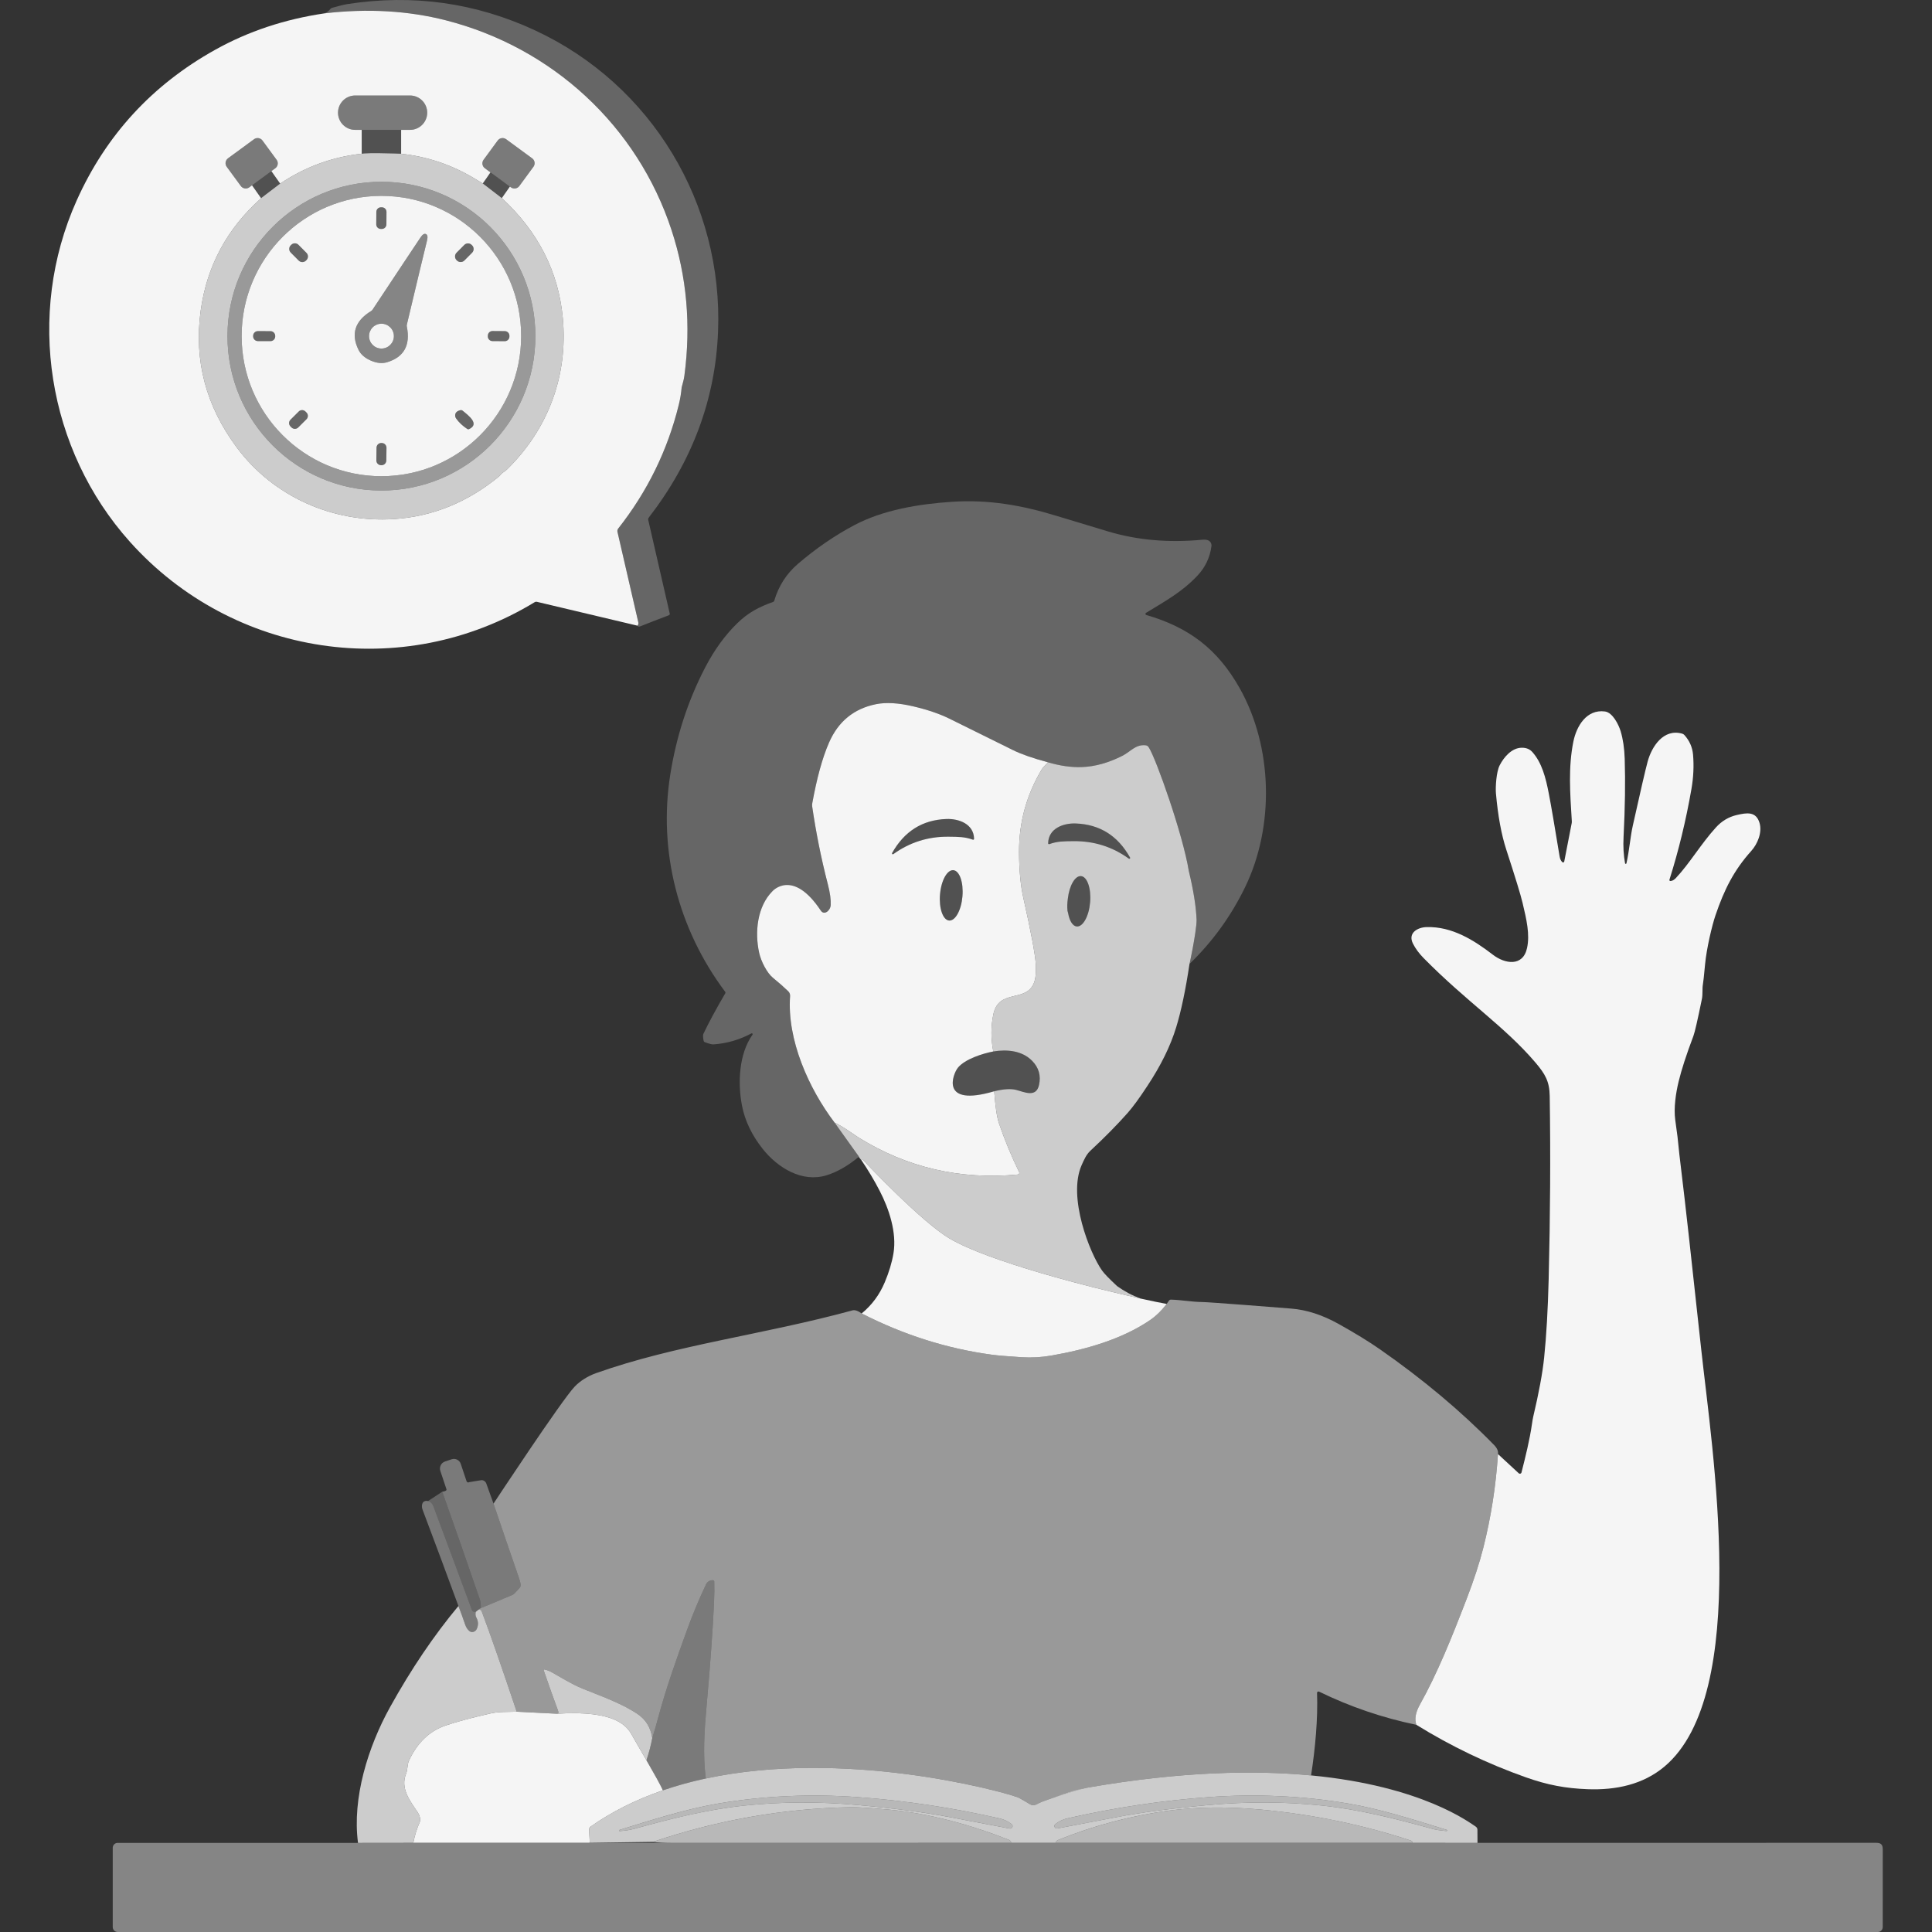 <?xml version="1.0" encoding="UTF-8" standalone="no"?>
<!DOCTYPE svg PUBLIC "-//W3C//DTD SVG 1.1//EN" "http://www.w3.org/Graphics/SVG/1.1/DTD/svg11.dtd">
<svg width="100%" height="100%" viewBox="0 0 300 300" version="1.1" xmlns="http://www.w3.org/2000/svg" xmlns:xlink="http://www.w3.org/1999/xlink" xml:space="preserve" xmlns:serif="http://www.serif.com/" style="fill-rule:evenodd;clip-rule:evenodd;stroke-linejoin:round;stroke-miterlimit:2;">
    <rect x="0" y="0" width="300" height="300" fill="#333333" stroke="none"/>
    <path d="M50.397,2.073C50.767,1.91 51.068,1.686 51.292,1.399C51.361,1.309 51.458,1.243 51.569,1.216C52.354,1.012 53.218,0.745 53.933,0.635C64.135,-0.945 73.87,0.424 83.139,4.742C101.226,13.17 112.296,31.655 111.497,51.523C111.079,62.022 107.484,71.65 100.715,80.403C100.652,80.486 100.628,80.597 100.649,80.701L103.999,95.289C104.02,95.39 103.964,95.493 103.867,95.531C102.177,96.171 100.704,96.741 99.449,97.246C99.197,97.346 99.041,97.315 98.99,97.156C99.117,97.001 99.162,96.828 99.117,96.638L95.882,82.595C95.837,82.412 95.881,82.218 95.996,82.073C100.526,76.319 103.672,69.909 105.406,62.831C105.628,61.925 105.772,61.033 105.848,60.152C105.852,60.114 105.933,59.814 106.087,59.253C106.167,58.959 106.229,58.658 106.27,58.347C107.314,50.497 106.647,42.96 104.279,35.741C98.965,19.542 85.777,7.39 69.234,3.155C63.368,1.655 57.086,1.295 50.397,2.073Z" style="fill:white;fill-opacity:0.25;"/>
    <path d="M98.99,97.156L83.36,93.447C83.249,93.419 83.132,93.44 83.035,93.499C62.542,105.979 36.157,101.965 20.179,84.14C7.374,69.852 3.951,48.878 11.909,31.126C16.455,20.987 23.625,13.184 33.426,7.722C38.543,4.87 44.198,2.986 50.397,2.073C57.086,1.295 63.368,1.655 69.234,3.155C85.777,7.39 98.965,19.542 104.279,35.741C106.647,42.96 107.314,50.497 106.27,58.347C106.229,58.658 106.167,58.959 106.087,59.253C105.933,59.814 105.852,60.114 105.848,60.152C105.772,61.033 105.628,61.925 105.406,62.831C103.672,69.909 100.526,76.319 95.996,82.073C95.881,82.218 95.837,82.412 95.882,82.595L99.117,96.638C99.162,96.828 99.117,97.001 98.99,97.156ZM74.964,28.485C74.392,28.133 73.809,27.784 73.22,27.444C69.826,25.484 66.183,24.29 62.287,23.874L62.287,20.166L63.667,20.166C65.14,20.166 66.336,18.971 66.336,17.498C66.336,16.026 65.14,14.83 63.667,14.83L55.155,14.83C53.683,14.83 52.487,16.026 52.487,17.498C52.487,18.971 53.683,20.166 55.155,20.166L56.165,20.166L56.165,23.868C51.578,24.371 47.358,25.919 43.503,28.51L42.139,26.572L42.749,26.124C43.167,25.818 43.257,25.23 42.951,24.813L40.757,21.822C40.451,21.404 39.863,21.314 39.445,21.62L35.406,24.583C34.988,24.889 34.898,25.477 35.204,25.895L37.398,28.886C37.704,29.303 38.292,29.394 38.71,29.087L39.135,28.775L40.546,30.779C35.242,35.503 32.113,41.322 31.162,48.239C30.099,55.972 31.976,63.065 36.79,69.514C42.482,77.138 51.683,81.202 61.135,80.604C67.126,80.225 72.593,78.01 77.525,73.952C77.583,73.904 77.636,73.846 77.68,73.78C77.921,73.414 78.371,73.244 78.721,72.901C85.115,66.636 88.231,58.33 87.391,49.362C86.718,42.17 83.561,35.969 77.919,30.758L79.175,28.974L79.329,29.087C79.747,29.394 80.334,29.303 80.64,28.886L82.834,25.895C83.141,25.477 83.05,24.889 82.633,24.583L78.593,21.62C78.176,21.314 77.588,21.404 77.282,21.822L75.088,24.813C74.782,25.23 74.872,25.818 75.289,26.124L76.16,26.763L75.669,27.484L74.964,28.485Z" style="fill:white;fill-opacity:0.95;"/>
    <path d="M40.546,30.779C35.242,35.503 32.113,41.322 31.162,48.239C30.099,55.972 31.976,63.065 36.79,69.514C42.482,77.138 51.683,81.202 61.135,80.604C67.126,80.225 72.593,78.01 77.525,73.952C77.583,73.904 77.636,73.846 77.68,73.78C77.921,73.414 78.371,73.244 78.721,72.901C85.115,66.636 88.231,58.33 87.391,49.362C86.718,42.17 83.561,35.969 77.919,30.758L77.891,30.732L74.98,28.495L74.964,28.485C74.392,28.133 73.809,27.784 73.22,27.444C69.826,25.484 66.183,24.29 62.287,23.874L61.853,23.857L61.169,23.834C59.839,23.792 57.666,23.742 56.592,23.825L56.165,23.868C51.578,24.371 47.358,25.919 43.503,28.51L43.459,28.54L40.693,30.649L40.546,30.779ZM59.272,28.226C46.069,28.202 35.348,38.915 35.324,52.155C35.3,65.393 45.986,76.144 59.188,76.168C72.391,76.193 83.111,65.479 83.135,52.239C83.16,39.001 72.474,28.25 59.272,28.226Z" style="fill:white;fill-opacity:0.75;"/>
    <path d="M59.272,28.226C46.069,28.202 35.348,38.915 35.324,52.155C35.3,65.393 45.986,76.144 59.188,76.168C72.391,76.193 83.111,65.479 83.135,52.239C83.16,39.001 72.474,28.25 59.272,28.226ZM59.223,30.414C47.237,30.414 37.519,40.16 37.519,52.18C37.519,64.2 47.237,73.945 59.223,73.945C71.208,73.945 80.926,64.2 80.926,52.18C80.926,40.16 71.208,30.414 59.223,30.414Z" style="fill:white;fill-opacity:0.5;"/>
    <path d="M59.223,30.414C47.237,30.414 37.519,40.16 37.519,52.18C37.519,64.2 47.237,73.945 59.223,73.945C71.208,73.945 80.926,64.2 80.926,52.18C80.926,40.16 71.208,30.414 59.223,30.414ZM73.308,39.244C73.625,38.925 73.625,38.407 73.304,38.09L73.245,38.032C72.927,37.715 72.408,37.715 72.091,38.036L70.893,39.243C70.576,39.561 70.576,40.08 70.897,40.397L70.956,40.455C71.274,40.771 71.793,40.771 72.109,40.451L73.308,39.244ZM46.348,38.015C46.041,37.705 45.54,37.702 45.229,38.011L45.145,38.094C44.834,38.403 44.834,38.905 45.141,39.214L46.384,40.465C46.691,40.775 47.192,40.778 47.503,40.469L47.587,40.386C47.897,40.077 47.897,39.575 47.591,39.266L46.348,38.015ZM60.014,32.909C60.018,32.516 59.7,32.194 59.307,32.192L59.155,32.19C58.763,32.188 58.442,32.506 58.438,32.898L58.424,34.834C58.421,35.226 58.739,35.548 59.132,35.551L59.284,35.552C59.676,35.555 59.997,35.237 60.001,34.845L60.014,32.909ZM79.105,52.143C79.108,51.744 78.786,51.419 78.387,51.416L76.479,51.402C76.079,51.398 75.755,51.72 75.752,52.12L75.751,52.237C75.748,52.636 76.069,52.961 76.468,52.965L78.376,52.978C78.776,52.982 79.101,52.66 79.104,52.261L79.105,52.143ZM57.577,55.989C58.497,56.39 59.334,56.478 60.091,56.252C62.723,55.466 63.76,53.612 63.171,50.707C63.15,50.607 63.153,50.503 63.178,50.399C64.761,43.692 65.824,39.344 66.31,37.342C66.445,36.786 66.386,36.454 66.133,36.343C65.881,36.232 65.598,36.416 65.283,36.893C64.146,38.615 61.647,42.329 57.854,48.08C57.795,48.169 57.719,48.242 57.633,48.294C55.102,49.836 54.459,51.862 55.672,54.327C56.021,55.035 56.654,55.588 57.577,55.989ZM42.736,52.162C42.736,51.755 42.408,51.423 42.002,51.423L40.046,51.416C39.638,51.416 39.307,51.744 39.307,52.15L39.306,52.226C39.307,52.633 39.635,52.965 40.04,52.965L41.997,52.971C42.404,52.971 42.736,52.643 42.736,52.238L42.736,52.162ZM72.84,66.634C74.529,65.84 72.757,64.521 71.841,63.775C71.738,63.691 71.603,63.661 71.478,63.692C70.888,63.836 70.618,64.152 70.686,64.643C70.703,64.76 70.746,64.87 70.814,64.967C71.258,65.597 71.841,66.141 72.56,66.613C72.644,66.668 72.751,66.676 72.84,66.634ZM47.431,63.897C47.144,63.609 46.677,63.609 46.39,63.895L45.107,65.174C44.817,65.462 44.817,65.929 45.105,66.215L45.266,66.377C45.554,66.665 46.02,66.665 46.307,66.379L47.591,65.1C47.88,64.812 47.88,64.345 47.592,64.059L47.431,63.897ZM60.014,69.542C60.021,69.13 59.693,68.794 59.281,68.788L59.219,68.787C58.808,68.781 58.473,69.109 58.466,69.52L58.438,71.484C58.431,71.895 58.76,72.231 59.171,72.237L59.233,72.238C59.645,72.245 59.98,71.916 59.987,71.505L60.014,69.542Z" style="fill:white;fill-opacity:0.95;"/>
    <path d="M60.014,32.909C60.018,32.516 59.7,32.194 59.307,32.192L59.155,32.19C58.763,32.188 58.442,32.506 58.438,32.898L58.424,34.834C58.421,35.226 58.739,35.548 59.132,35.551L59.284,35.552C59.676,35.555 59.997,35.237 60.001,34.845L60.014,32.909Z" style="fill:white;fill-opacity:0.25;"/>
    <path d="M57.577,55.989C58.497,56.39 59.334,56.478 60.091,56.252C62.723,55.466 63.76,53.612 63.171,50.707C63.15,50.607 63.153,50.503 63.178,50.399C64.761,43.692 65.824,39.344 66.31,37.342C66.445,36.786 66.386,36.454 66.133,36.343C65.881,36.232 65.598,36.416 65.283,36.893C64.146,38.615 61.647,42.329 57.854,48.08C57.795,48.169 57.719,48.242 57.633,48.294C55.102,49.836 54.459,51.862 55.672,54.327C56.021,55.035 56.654,55.588 57.577,55.989ZM61.162,52.194C61.162,51.129 60.298,50.265 59.233,50.265C58.168,50.265 57.304,51.129 57.304,52.194C57.304,53.258 58.168,54.123 59.233,54.123C60.298,54.123 61.162,53.258 61.162,52.194Z" style="fill:white;fill-opacity:0.4;"/>
    <path d="M46.348,38.015C46.041,37.705 45.54,37.702 45.229,38.011L45.145,38.094C44.834,38.403 44.834,38.905 45.141,39.214L46.384,40.465C46.691,40.775 47.192,40.778 47.503,40.469L47.587,40.386C47.897,40.077 47.897,39.575 47.591,39.266L46.348,38.015Z" style="fill:white;fill-opacity:0.25;"/>
    <path d="M73.308,39.244C73.625,38.925 73.625,38.407 73.304,38.09L73.245,38.032C72.927,37.715 72.408,37.715 72.091,38.036L70.893,39.243C70.576,39.561 70.576,40.08 70.897,40.397L70.956,40.455C71.274,40.771 71.793,40.771 72.109,40.451L73.308,39.244Z" style="fill:white;fill-opacity:0.25;"/>
    <path d="M61.162,52.194C61.162,51.129 60.298,50.265 59.233,50.265C58.168,50.265 57.304,51.129 57.304,52.194C57.304,53.258 58.168,54.123 59.233,54.123C60.298,54.123 61.162,53.258 61.162,52.194Z" style="fill:white;fill-opacity:0.95;"/>
    <path d="M42.736,52.162C42.736,51.755 42.408,51.423 42.002,51.423L40.046,51.416C39.638,51.416 39.307,51.744 39.307,52.15L39.306,52.226C39.307,52.633 39.635,52.965 40.04,52.965L41.997,52.971C42.404,52.971 42.736,52.643 42.736,52.238L42.736,52.162Z" style="fill:white;fill-opacity:0.25;"/>
    <path d="M79.105,52.143C79.108,51.744 78.786,51.419 78.387,51.416L76.479,51.402C76.079,51.398 75.755,51.72 75.752,52.12L75.751,52.237C75.748,52.636 76.069,52.961 76.468,52.965L78.376,52.978C78.776,52.982 79.101,52.66 79.104,52.261L79.105,52.143Z" style="fill:white;fill-opacity:0.25;"/>
    <path d="M72.84,66.634C74.529,65.84 72.757,64.521 71.841,63.775C71.738,63.691 71.603,63.661 71.478,63.692C70.888,63.836 70.618,64.152 70.686,64.643C70.703,64.76 70.746,64.87 70.814,64.967C71.258,65.597 71.841,66.141 72.56,66.613C72.644,66.668 72.751,66.676 72.84,66.634Z" style="fill:white;fill-opacity:0.25;"/>
    <path d="M47.431,63.897C47.144,63.609 46.677,63.609 46.39,63.895L45.107,65.174C44.817,65.462 44.817,65.929 45.105,66.215L45.266,66.377C45.554,66.665 46.02,66.665 46.307,66.379L47.591,65.1C47.88,64.812 47.88,64.345 47.592,64.059L47.431,63.897Z" style="fill:white;fill-opacity:0.25;"/>
    <path d="M60.014,69.542C60.021,69.13 59.693,68.794 59.281,68.788L59.219,68.787C58.808,68.781 58.473,69.109 58.466,69.52L58.438,71.484C58.431,71.895 58.76,72.231 59.171,72.237L59.233,72.238C59.645,72.245 59.98,71.916 59.987,71.505L60.014,69.542Z" style="fill:white;fill-opacity:0.25;"/>
    <path d="M133.345,179.634C131.675,181.027 130.009,181.979 128.347,182.498C124.534,183.68 120.745,181.319 118.425,178.394C116.742,176.268 115.67,174.031 115.217,171.684C114.536,168.178 114.733,163.65 116.849,160.666C116.932,160.549 116.8,160.403 116.676,160.469C114.802,161.468 112.832,162.035 110.764,162.173C110.553,162.187 110.121,162.077 109.468,161.838C109.357,161.8 109.278,161.707 109.257,161.593C109.15,161.057 109.139,160.704 109.222,160.535C110.076,158.747 111.207,156.649 112.617,154.246C112.662,154.17 112.659,154.074 112.603,154.001C105.285,144.231 102.201,132.142 104.078,120.291C104.998,114.494 106.744,108.941 109.52,103.607C110.934,100.893 112.6,98.601 114.526,96.735C116.22,95.096 117.869,94.242 120.057,93.464C120.136,93.436 120.199,93.371 120.223,93.288C120.897,90.992 122.124,89.084 123.898,87.559C126.694,85.164 129.612,83.159 132.658,81.544C137.104,79.19 142.656,78.256 147.848,77.918C153.508,77.548 158.638,78.443 164.1,80.116C164.995,80.389 167.63,81.185 171.996,82.502C176.535,83.871 181.42,84.306 186.647,83.812C187.11,83.767 187.456,83.812 187.681,83.94C187.988,84.116 188.161,84.462 188.113,84.811C187.878,86.585 187.141,88.123 185.9,89.426C183.529,91.922 181.047,93.277 177.949,95.165C177.814,95.248 177.842,95.452 177.994,95.497C184.59,97.405 189.06,100.779 192.469,106.812C197.637,115.952 197.931,128.291 193.343,137.749C191.162,142.247 188.282,146.223 184.704,149.683C184.734,149.566 184.766,149.431 184.798,149.281C185.004,148.35 185.367,146.468 185.597,144.919C185.732,144.006 185.821,143.208 185.804,142.79C185.721,140.747 185.32,138.23 184.597,135.239C183.688,129.623 179.567,117.934 178.4,116.081C178.358,115.991 178.3,115.915 178.222,115.856C178.125,115.786 178.015,115.74 177.901,115.728C176.333,115.553 175.546,116.723 174.281,117.363C172.113,118.459 170.012,119.041 167.975,119.112C166.347,119.169 164.598,118.919 162.728,118.369C160.411,117.75 158.604,117.12 157.3,116.478C156.322,115.996 153.024,114.364 147.406,111.586C145.902,110.843 144.042,110.209 141.833,109.688C139.524,109.144 137.587,109.03 136.025,109.346C132.599,110.038 130.169,112.022 128.738,115.296C127.666,117.747 126.828,120.898 126.128,124.737C126.098,124.9 126.094,125.065 126.117,125.228C126.685,129.142 127.483,133.186 128.558,137.352C128.89,138.638 129.035,139.699 128.993,140.532C128.949,141.407 127.977,142.188 127.452,141.396C123.135,134.896 120.026,138.299 119.946,138.382C117.557,140.788 117.184,144.788 117.879,147.937C118.186,149.33 119.124,151.103 120.012,151.823C120.929,152.566 121.723,153.269 122.397,153.921C122.598,154.115 122.705,154.392 122.684,154.672C122.193,161.46 125.574,169.015 129.595,174.318L133.377,179.607L133.345,179.634Z" style="fill:white;fill-opacity:0.25;"/>
    <path d="M154.681,172.383C154.807,173.255 154.951,173.931 155.115,174.411C156.007,177.03 157.059,179.562 158.258,182.01C158.337,182.173 158.226,182.363 158.047,182.38C149.078,183.221 140.823,181.302 133.322,176.638C133.211,176.569 132.636,176.183 131.597,175.476C130.953,175.038 130.286,174.653 129.595,174.318C125.574,169.015 122.193,161.46 122.684,154.672C122.705,154.392 122.598,154.115 122.397,153.921C121.723,153.269 120.929,152.566 120.012,151.823C119.124,151.103 118.186,149.33 117.879,147.937C117.184,144.788 117.557,140.788 119.946,138.382C120.026,138.299 123.135,134.896 127.452,141.396C127.977,142.188 128.949,141.407 128.993,140.532C129.035,139.699 128.89,138.638 128.558,137.352C127.483,133.186 126.685,129.142 126.117,125.228C126.094,125.065 126.098,124.9 126.128,124.737C126.828,120.898 127.666,117.747 128.738,115.296C130.169,112.022 132.599,110.038 136.025,109.346C137.587,109.03 139.524,109.144 141.833,109.688C144.042,110.209 145.902,110.843 147.406,111.586C153.024,114.364 156.322,115.996 157.3,116.478C158.604,117.12 160.411,117.75 162.728,118.369C162.206,118.898 161.881,119.265 161.76,119.468C159.396,123.426 158.213,127.71 158.237,132.332C158.251,135.136 158.474,137.504 158.907,139.433C160.118,144.82 160.763,148.266 160.837,149.773C160.898,151.021 160.809,151.961 160.563,152.594C159.338,155.757 155.104,153.461 154.251,157.489C153.856,159.352 153.853,161.282 154.237,163.273C152.671,163.567 149.815,164.441 148.719,165.824C147.996,166.74 145.844,171.967 154.382,169.451C154.465,170.597 154.565,171.574 154.681,172.383ZM148.035,135.122C147.07,135.042 146.144,136.726 145.963,138.885C145.781,141.044 146.417,142.862 147.378,142.942C148.343,143.021 149.269,141.338 149.45,139.178C149.632,137.02 148.996,135.201 148.035,135.122ZM138.521,132.571C138.556,132.65 138.653,132.674 138.722,132.626C141.263,130.79 144.129,129.888 147.319,129.922C148.851,129.94 149.826,129.936 151.067,130.386C151.16,130.42 151.254,130.351 151.254,130.254C151.216,127.955 148.91,127.101 146.953,127.174C143.233,127.312 140.423,129.075 138.521,132.467C138.504,132.498 138.504,132.533 138.521,132.571Z" style="fill:white;fill-opacity:0.95;"/>
    <path d="M232.605,225.787L235.834,228.774C235.979,228.905 236.208,228.836 236.256,228.646C236.882,226.178 237.532,223.592 237.888,221.085C237.957,220.605 238.019,220.245 238.074,220.01C238.963,216.252 239.53,213.183 239.775,210.801C240.121,207.451 240.356,203.389 240.477,198.621C240.723,188.869 240.778,179.39 240.64,170.187C240.605,167.929 239.934,166.768 238.427,164.998C233.663,159.394 227.755,155.574 221.048,148.76C220.347,148.044 219.797,147.301 219.406,146.527C218.563,144.857 220.136,143.996 221.515,143.958C225.473,143.848 228.841,145.963 231.828,148.259C233.67,149.673 236.488,150.164 237.124,147.19C237.573,145.078 237.048,142.824 236.422,140.19C236.128,138.945 235.285,136.197 233.898,131.941C233.131,129.587 232.595,126.666 232.287,123.178C232.208,122.268 232.332,119.883 232.868,118.839C233.528,117.546 234.742,116.139 236.266,116.108C236.979,116.091 237.542,116.319 237.953,116.786C239.433,118.455 240.021,120.768 240.487,123.167C240.854,125.065 241.414,128.329 242.171,132.965C242.237,133.373 242.379,133.677 242.596,133.874C242.7,133.971 242.866,133.915 242.894,133.777L244.052,127.824C244.072,127.727 244.079,127.63 244.072,127.534C243.799,123.136 243.506,119.15 244.311,115.161C244.802,112.734 246.371,110.106 249.21,110.476C250.413,110.632 251.35,112.53 251.657,113.557C252.02,114.77 252.231,116.187 252.283,117.816C252.397,121.394 252.338,125.432 252.107,129.922C252.027,131.433 252.107,132.809 252.338,134.054C252.359,134.171 252.525,134.175 252.553,134.057C253.019,131.983 253.13,130.054 253.545,128.187C254.724,122.887 255.488,119.586 255.837,118.289C256.473,115.925 258.309,113.09 261.213,113.923C261.341,113.958 261.458,114.03 261.545,114.127C262.347,115.012 262.796,116.032 262.896,117.187C263.045,118.939 262.958,120.72 262.644,122.524C261.797,127.395 260.656,132.09 259.228,136.608C259.197,136.705 259.27,136.805 259.373,136.805C259.664,136.795 259.947,136.643 260.227,136.346C262.371,134.067 264.113,131.053 266.45,128.481C267.345,127.492 268.424,126.849 269.682,126.555C271.224,126.199 272.676,125.95 273.219,127.782C273.655,129.252 272.925,131.036 271.926,132.145C269.24,135.139 267.736,138.133 266.377,142.133C265.835,143.727 264.991,147.291 264.763,149.742C264.601,151.495 264.486,152.556 264.417,152.919C264.314,153.475 264.414,154.405 264.276,155.09C263.605,158.381 263.166,160.3 262.958,160.846C261.859,163.757 261.092,166.125 260.653,167.95C260.227,169.72 259.875,172.016 260.131,173.903C260.366,175.628 260.483,176.496 260.483,176.513C260.666,178.349 260.87,180.199 261.102,182.055C261.607,186.134 262.63,195.316 264.172,209.601C265.831,224.968 271.926,263.034 258.437,274.328C255.146,277.082 250.98,277.992 246.527,277.826C243.094,277.698 240.315,277.176 236.947,275.987C230.984,273.878 225.314,271.158 219.932,267.828C219.614,266.957 219.796,265.913 220.478,264.693C223.201,259.823 225.427,254.29 227.745,248.261C228.871,245.333 229.732,242.695 230.324,240.352C231.523,235.601 232.284,230.748 232.605,225.787Z" style="fill:white;fill-opacity:0.95;"/>
    <path d="M157.77,169.236C159.042,169.554 160.891,170.508 161.341,168.469C161.659,167.031 161.307,165.789 160.287,164.742C158.714,163.127 156.384,162.924 154.237,163.273C153.853,161.282 153.856,159.352 154.251,157.489C155.104,153.461 159.338,155.757 160.563,152.594C160.809,151.961 160.898,151.021 160.837,149.773C160.763,148.266 160.118,144.82 158.907,139.433C158.474,137.504 158.251,135.136 158.237,132.332C158.213,127.71 159.396,123.426 161.76,119.468C161.881,119.265 162.206,118.898 162.728,118.369C164.598,118.919 166.347,119.169 167.975,119.112C170.012,119.041 172.113,118.459 174.281,117.363C175.546,116.723 176.333,115.553 177.901,115.728C178.015,115.74 178.125,115.786 178.222,115.856C178.27,115.892 178.33,115.968 178.4,116.081C179.567,117.934 183.688,129.623 184.597,135.239C185.32,138.23 185.721,140.747 185.804,142.79C185.821,143.208 185.732,144.006 185.597,144.919C185.367,146.468 185.004,148.35 184.798,149.281C184.766,149.431 184.734,149.566 184.704,149.683C184.103,153.704 183.411,156.988 182.633,159.532C181.745,162.44 180.255,165.468 178.163,168.624C176.946,170.488 175.923,171.884 175.097,172.821C173.476,174.653 171.547,176.61 169.306,178.695C168.688,179.272 168.339,180.057 167.951,180.935C165.766,185.888 169.216,194.587 171.125,197.287C171.46,197.761 172.241,198.569 173.465,199.707C174.572,200.507 175.793,201.154 177.128,201.645C169.073,199.862 153.514,195.882 147.465,192.323C143.174,189.795 134.746,180.911 134.106,180.202C133.878,179.95 133.768,179.943 133.778,180.181C133.75,180.173 133.589,179.966 133.345,179.634L133.377,179.607L129.595,174.318C130.286,174.653 130.953,175.038 131.597,175.476C132.636,176.183 133.211,176.569 133.322,176.638C140.823,181.302 149.078,183.221 158.047,182.38C158.226,182.363 158.337,182.173 158.258,182.01C157.059,179.562 156.007,177.03 155.115,174.411C154.951,173.931 154.807,173.255 154.681,172.383C154.565,171.574 154.465,170.597 154.382,169.451C155.824,169.101 156.951,169.029 157.77,169.236ZM175.477,133.269C175.495,133.227 175.495,133.193 175.477,133.165C173.579,129.774 170.772,128.011 167.056,127.869C165.099,127.793 162.797,128.643 162.755,130.942C162.752,131.039 162.849,131.108 162.942,131.074C164.183,130.624 165.158,130.631 166.686,130.614C169.873,130.583 172.739,131.485 175.277,133.324C175.346,133.373 175.443,133.345 175.477,133.269ZM165.812,139.553C165.725,140.167 165.71,140.791 165.766,141.424C165.789,141.532 165.821,141.666 165.862,141.814C166.069,142.99 166.564,143.809 167.202,143.862C168.167,143.942 169.093,142.258 169.274,140.099C169.456,137.94 168.82,136.122 167.859,136.042C166.933,135.966 166.041,137.516 165.812,139.553Z" style="fill:white;fill-opacity:0.75;"/>
    <path d="M138.521,132.571C138.556,132.65 138.653,132.674 138.722,132.626C141.263,130.79 144.129,129.888 147.319,129.922C148.851,129.94 149.826,129.936 151.067,130.386C151.16,130.42 151.254,130.351 151.254,130.254C151.216,127.955 148.91,127.101 146.953,127.174C143.233,127.312 140.423,129.075 138.521,132.467C138.504,132.498 138.504,132.533 138.521,132.571Z" style="fill:white;fill-opacity:0.15;"/>
    <path d="M175.477,133.269C175.495,133.227 175.495,133.193 175.477,133.165C173.579,129.774 170.772,128.011 167.056,127.869C165.099,127.793 162.797,128.643 162.755,130.942C162.752,131.039 162.849,131.108 162.942,131.074C164.183,130.624 165.158,130.631 166.686,130.614C169.873,130.583 172.739,131.485 175.277,133.324C175.346,133.373 175.443,133.345 175.477,133.269Z" style="fill:white;fill-opacity:0.15;"/>
    <path d="M148.035,135.122C147.07,135.042 146.144,136.726 145.963,138.885C145.781,141.044 146.417,142.862 147.378,142.942C148.343,143.021 149.269,141.338 149.45,139.178C149.632,137.02 148.996,135.201 148.035,135.122Z" style="fill:white;fill-opacity:0.15;"/>
    <path d="M165.862,141.814C165.757,141.218 165.726,140.531 165.788,139.806C165.795,139.721 165.803,139.636 165.812,139.553C166.041,137.516 166.933,135.966 167.859,136.042C168.82,136.122 169.456,137.94 169.274,140.099C169.093,142.258 168.167,143.942 167.202,143.862C166.564,143.809 166.069,142.99 165.862,141.814Z" style="fill:white;fill-opacity:0.15;"/>
    <path d="M157.77,169.236C159.042,169.554 160.891,170.508 161.341,168.469C161.659,167.031 161.307,165.789 160.287,164.742C158.714,163.127 156.384,162.924 154.237,163.273C152.671,163.567 149.815,164.441 148.719,165.824C147.996,166.74 145.844,171.967 154.382,169.451C155.824,169.101 156.951,169.029 157.77,169.236Z" style="fill:white;fill-opacity:0.15;"/>
    <path d="M177.128,201.645C178.893,202.036 180.297,202.321 181.163,202.473L181.112,202.545C180.321,203.558 179.494,204.36 178.627,204.955C174.278,207.935 168.678,209.544 163.288,210.486C161.722,210.76 160.173,210.848 158.641,210.749C156.432,210.606 154.88,210.476 153.988,210.355C147.026,209.411 140.295,207.274 133.799,203.952C135.372,202.663 136.564,201.059 137.373,199.143C138.048,197.546 138.504,196.029 138.742,194.59C139.268,191.379 138.048,187.707 136.589,184.897C135.745,183.268 134.808,181.696 133.778,180.181C133.768,179.943 133.878,179.95 134.106,180.202C134.746,180.911 143.174,189.795 147.465,192.323C153.514,195.882 169.073,199.862 177.128,201.645Z" style="fill:white;fill-opacity:0.95;"/>
    <path d="M181.112,202.545L181.517,201.964C181.589,201.861 181.703,201.802 181.828,201.805C183.487,201.857 185.16,202.168 186.595,202.175C187.712,202.179 198.861,203.067 200.524,203.199C202.906,203.389 205.35,204.184 207.863,205.584C210.435,207.019 212.575,208.332 214.286,209.525C220.958,214.175 226.867,219.129 232.007,224.387C232.474,224.864 232.671,225.331 232.605,225.787C232.284,230.748 231.523,235.601 230.324,240.352C229.732,242.695 228.871,245.333 227.745,248.261C225.427,254.29 223.201,259.823 220.478,264.693C219.796,265.913 219.614,266.957 219.932,267.828C214.68,266.743 209.643,265.025 204.821,262.674C204.676,262.605 204.506,262.715 204.51,262.878C204.66,266.873 204.228,271.538 203.582,275.685C194.812,274.85 183.489,275.063 169.159,277.531C168.97,277.558 168.819,277.584 168.712,277.609C166.41,278.011 163.678,279.102 161.756,279.79C161.753,279.793 161.455,279.935 160.864,280.215C160.581,280.35 160.252,280.34 159.979,280.188C159.516,279.928 158.428,279.223 157.953,279.054C154.843,277.944 131.007,271.566 109.598,276.164C109.117,272.472 109.381,268.628 109.731,264.738C110.287,258.553 110.665,253.316 110.868,249.019C110.933,247.639 110.943,246.499 110.913,245.593C110.909,245.468 110.802,245.367 110.674,245.371C110.173,245.388 109.821,245.62 109.617,246.052C108.556,248.296 107.594,250.591 106.74,252.939C105.042,257.609 103.399,262.211 102.16,266.871C101.894,267.87 101.603,268.876 101.285,269.885C101.04,268.24 100.259,266.98 98.938,266.107C96.32,264.378 92.97,263.239 90.475,262.214C88.711,261.49 87.16,260.498 85.621,259.635C85.3,259.455 84.939,259.323 84.535,259.234C84.459,259.217 84.397,259.29 84.421,259.362C85.151,261.507 85.894,263.559 86.617,265.533C86.736,265.858 86.735,266.046 86.613,266.098L86.465,266.107L80.235,265.792C77.964,259.041 76.165,253.822 74.776,250.156C74.718,250.003 74.558,249.935 74.292,249.952C74.392,249.845 74.503,249.772 74.628,249.727L79.505,247.688C79.661,247.625 79.799,247.529 79.91,247.408L80.691,246.571C80.778,246.481 80.826,246.367 80.84,246.243C80.865,246.01 80.788,245.61 80.591,245.039C79.244,241.143 77.922,237.289 76.633,233.479C76.633,233.479 87.18,217.466 89.237,215.312C90.101,214.41 91.301,213.67 92.528,213.231C104.901,208.83 118.439,207.274 132.374,203.475C132.744,203.375 133.218,203.534 133.799,203.952C140.295,207.274 147.026,209.411 153.988,210.355C154.88,210.476 156.432,210.606 158.641,210.749C160.173,210.848 161.722,210.76 163.288,210.486C168.678,209.544 174.278,207.935 178.627,204.955C179.494,204.36 180.321,203.558 181.112,202.545Z" style="fill:white;fill-opacity:0.5;"/>
    <path d="M68.678,231.629C68.854,231.619 69.034,231.571 69.214,231.484C69.307,231.439 69.355,231.332 69.321,231.232L68.374,228.401C68.173,227.796 68.502,227.142 69.107,226.938L70.133,226.596C70.718,226.402 71.347,226.717 71.544,227.301L72.446,230.005C72.505,230.181 72.716,230.254 72.871,230.146L74.766,229.835C75.101,229.835 75.398,230.046 75.513,230.361L76.633,233.479C77.922,237.289 79.244,241.143 80.591,245.039C80.788,245.61 80.865,246.01 80.84,246.243C80.826,246.367 80.778,246.481 80.691,246.571L79.91,247.408C79.799,247.529 79.661,247.625 79.505,247.688L74.628,249.727C74.697,249.247 74.656,248.787 74.507,248.348C72.601,242.76 70.645,237.192 68.678,231.629Z" style="fill:white;fill-opacity:0.35;"/>
    <path d="M66.465,233.085L68.678,231.629C70.645,237.192 72.601,242.76 74.507,248.348C74.656,248.787 74.697,249.247 74.628,249.727C74.503,249.772 74.392,249.845 74.292,249.952L73.87,250.298C73.556,250.315 73.365,250.229 73.293,250.035C71.295,244.677 69.33,239.305 67.316,233.949C67.127,233.447 66.842,233.158 66.465,233.085Z" style="fill:white;fill-opacity:0.25;"/>
    <path d="M71.184,249.378C69.352,244.383 67.496,239.394 65.611,234.406C65.373,233.776 65.549,232.881 66.465,233.085C66.842,233.158 67.127,233.447 67.316,233.949C69.33,239.305 71.295,244.677 73.293,250.035C73.365,250.229 73.556,250.315 73.87,250.298C73.812,250.63 73.809,250.899 73.978,251.207C74.283,251.763 74.3,252.341 74.033,252.935C73.823,253.402 73.258,253.568 72.892,253.271C72.598,253.032 72.379,252.701 72.232,252.268C71.894,251.277 71.547,250.311 71.184,249.378Z" style="fill:white;fill-opacity:0.35;"/>
    <path d="M109.598,276.164C109.117,272.472 109.381,268.628 109.731,264.738C110.287,258.553 110.665,253.316 110.868,249.019C110.933,247.639 110.943,246.499 110.913,245.593C110.909,245.468 110.802,245.367 110.674,245.371C110.173,245.388 109.821,245.62 109.617,246.052C108.556,248.296 107.594,250.591 106.74,252.939C105.042,257.609 103.399,262.211 102.16,266.871C101.894,267.87 101.603,268.876 101.285,269.885C101.07,271.028 100.767,272.178 100.379,273.334C101.505,275.285 102.666,277.336 102.924,278.007C105.103,277.257 107.337,276.649 109.598,276.164Z" style="fill:white;fill-opacity:0.35;"/>
    <path d="M55.593,286.165C54.67,279.202 57.152,271.244 60.561,265.094C63.831,259.193 67.371,253.952 71.184,249.378C71.547,250.311 71.894,251.277 72.232,252.268C72.379,252.701 72.598,253.032 72.892,253.271C73.258,253.568 73.823,253.402 74.033,252.935C74.3,252.341 74.283,251.763 73.978,251.207C73.809,250.899 73.812,250.63 73.87,250.298L74.292,249.952C74.558,249.935 74.718,250.003 74.776,250.156C76.165,253.822 77.964,259.041 80.235,265.792L78.171,265.834C77.438,265.851 76.761,265.931 76.138,266.072C73.239,266.729 70.921,267.348 69.186,267.939C66.693,268.789 64.809,270.599 63.516,273.36C63.203,274.031 63.341,274.719 63.057,275.42C62.144,277.669 63.611,279.577 64.847,281.394C65.144,281.83 65.365,282.507 65.179,282.929C64.723,283.968 64.391,285.045 64.18,286.154L55.593,286.165Z" style="fill:white;fill-opacity:0.75;"/>
    <path d="M101.285,269.885C101.04,268.24 100.259,266.98 98.938,266.107C96.32,264.378 92.97,263.239 90.475,262.214C88.711,261.49 87.16,260.498 85.621,259.635C85.3,259.455 84.939,259.323 84.535,259.234C84.459,259.217 84.397,259.29 84.421,259.362C85.151,261.507 85.894,263.559 86.617,265.533C86.736,265.858 86.735,266.046 86.613,266.098C95.647,265.545 97.381,268.086 98.127,269.424C98.144,269.455 98.161,269.485 98.177,269.516C98.517,270.134 99.436,271.699 100.379,273.334C100.767,272.178 101.07,271.028 101.285,269.885Z" style="fill:white;fill-opacity:0.75;"/>
    <path d="M86.613,266.098C95.647,265.545 97.381,268.086 98.127,269.424L98.177,269.516C98.517,270.134 99.436,271.699 100.379,273.334C101.505,275.285 102.666,277.336 102.924,278.007L102.687,278.089C98.822,279.439 95.131,281.238 91.768,283.593C91.574,283.707 91.46,283.921 91.474,284.149L91.584,286.148L64.18,286.154C64.391,285.045 64.723,283.968 65.179,282.929C65.365,282.507 65.144,281.83 64.847,281.394C63.611,279.577 62.144,277.669 63.057,275.42C63.341,274.719 63.203,274.031 63.516,273.36C64.809,270.599 66.693,268.789 69.186,267.939C70.921,267.348 73.239,266.729 76.138,266.072C76.761,265.931 77.438,265.851 78.171,265.834L80.235,265.792L86.465,266.107L86.613,266.098Z" style="fill:white;fill-opacity:0.95;"/>
    <path d="M203.582,275.685C220.94,277.338 228.291,283.1 229.138,283.624C229.307,283.731 229.411,283.914 229.414,284.115L229.425,286.161L219.327,286.151C219.337,285.982 219.251,285.864 219.074,285.805C211.568,283.323 203.791,281.733 195.763,280.99C190.619,280.513 185.869,280.567 181.51,281.152C175.671,281.936 169.955,283.436 164.37,285.684C164.096,285.794 163.941,285.95 163.903,286.154L157.016,286.154C157.013,285.937 156.879,285.777 156.619,285.674C150.803,283.373 144.222,281.546 137.833,280.979C134.953,280.723 133.045,280.602 132.108,280.62C121.651,280.816 111.411,282.614 101.382,286.006L91.584,286.148L91.474,284.149C91.46,283.921 91.584,283.722 91.768,283.593C95.131,281.238 98.822,279.439 102.687,278.089L102.924,278.007C105.103,277.257 107.337,276.649 109.598,276.164C131.007,271.566 154.843,277.944 157.953,279.054C158.428,279.223 159.516,279.928 159.979,280.188C160.252,280.34 160.581,280.35 160.864,280.215C161.455,279.935 161.753,279.793 161.756,279.79C163.678,279.102 166.437,278.141 168.712,277.609L169.159,277.531C183.489,275.063 194.812,274.85 203.582,275.685ZM111.421,280.073C106.554,280.91 101.555,282.486 96.2,284.149C96.155,284.163 96.129,284.211 96.137,284.256C96.146,284.305 96.189,284.336 96.234,284.333C97.185,284.254 97.914,284.135 98.426,283.994C104.16,282.41 109.72,280.979 115.746,280.353C121.402,279.766 127.241,279.745 133.256,280.288C138.843,280.796 143.541,281.412 147.354,282.137C153.424,283.293 156.567,283.894 156.781,283.935C157.175,284.009 157.404,283.502 157.089,283.257C156.523,282.817 155.903,282.521 155.229,282.365C147.855,280.689 140.509,279.586 133.19,279.057C126,278.535 118.598,278.839 111.421,280.073ZM224.64,284.139C219.299,282.48 214.307,280.907 209.45,280.07C202.287,278.839 194.903,278.535 187.726,279.054C180.421,279.583 173.088,280.685 165.732,282.355C165.058,282.511 164.439,282.808 163.875,283.247C163.561,283.492 163.789,283.994 164.18,283.921L173.59,282.127C177.396,281.404 182.084,280.789 187.66,280.284C193.665,279.742 199.49,279.762 205.135,280.35C211.147,280.976 216.696,282.407 222.421,283.983C222.929,284.125 223.658,284.239 224.606,284.322C224.654,284.326 224.696,284.295 224.706,284.246C224.713,284.201 224.685,284.153 224.64,284.139Z" style="fill:white;fill-opacity:0.75;"/>
    <path d="M161.756,279.79C163.678,279.102 166.41,278.011 168.712,277.609C166.437,278.141 163.678,279.102 161.756,279.79Z" style="fill:white;fill-opacity:0.95;"/>
    <path d="M111.421,280.073C118.598,278.839 126,278.535 133.19,279.057C140.509,279.586 147.855,280.689 155.229,282.365C155.903,282.521 156.523,282.817 157.089,283.257C157.404,283.502 157.175,284.009 156.781,283.935C156.567,283.894 153.424,283.293 147.354,282.137C143.541,281.412 138.843,280.796 133.256,280.288C127.241,279.745 121.402,279.766 115.746,280.353C109.72,280.979 104.16,282.41 98.426,283.994C97.914,284.135 97.185,284.254 96.234,284.333C96.189,284.336 96.146,284.305 96.137,284.256C96.129,284.211 96.155,284.163 96.2,284.149C101.555,282.486 106.554,280.91 111.421,280.073Z" style="fill:white;fill-opacity:0.65;"/>
    <path d="M224.64,284.139C219.299,282.48 214.307,280.907 209.45,280.07C202.287,278.839 194.903,278.535 187.726,279.054C180.421,279.583 173.088,280.685 165.732,282.355C165.058,282.511 164.439,282.808 163.875,283.247C163.561,283.492 163.789,283.994 164.18,283.921L173.59,282.127C177.396,281.404 182.084,280.789 187.66,280.284C193.665,279.742 199.49,279.762 205.135,280.35C211.147,280.976 216.696,282.407 222.421,283.983C222.929,284.125 223.658,284.239 224.606,284.322C224.654,284.326 224.696,284.295 224.706,284.246C224.713,284.201 224.685,284.153 224.64,284.139Z" style="fill:white;fill-opacity:0.65;"/>
    <path d="M157.016,286.154C157.013,285.937 156.879,285.777 156.619,285.674C150.803,283.373 144.222,281.546 137.833,280.979C134.953,280.723 133.045,280.602 132.108,280.62C121.651,280.816 111.411,282.614 101.382,286.006C102.104,286.109 103.183,286.161 104.625,286.161C122.086,286.165 139.551,286.165 157.016,286.154Z" style="fill:white;fill-opacity:0.65;"/>
    <path d="M219.327,286.151C219.337,285.982 219.251,285.864 219.074,285.805C211.568,283.323 203.791,281.733 195.763,280.99C190.619,280.513 185.869,280.567 181.51,281.152C175.671,281.936 169.955,283.436 164.37,285.684C164.096,285.794 163.941,285.95 163.903,286.154L219.327,286.151Z" style="fill:white;fill-opacity:0.65;"/>
    <path d="M229.425,286.161C261.244,286.16 285.49,286.157 291.306,286.154C292.074,286.154 292.357,286.407 292.354,287.202C292.347,291.264 292.347,295.278 292.35,299.236C292.35,299.658 292.012,300 291.59,300L18.274,300C17.849,300 17.506,299.658 17.506,299.233L17.506,286.918C17.506,286.504 17.845,286.165 18.26,286.165C18.26,286.165 32.976,286.165 55.593,286.165C100.232,286.164 175.646,286.164 229.425,286.161Z" style="fill:white;fill-opacity:0.4;"/>
    <path d="M63.667,20.166L55.155,20.166C53.683,20.166 52.487,18.971 52.487,17.498C52.487,16.026 53.683,14.83 55.155,14.83L63.667,14.83C65.14,14.83 66.336,16.026 66.336,17.498C66.336,18.971 65.14,20.166 63.667,20.166Z" style="fill:white;fill-opacity:0.35;"/>
    <path d="M42.749,26.124L38.71,29.087C38.292,29.394 37.704,29.303 37.398,28.886L35.204,25.895C34.898,25.477 34.988,24.889 35.406,24.583L39.445,21.62C39.863,21.314 40.451,21.404 40.757,21.822L42.951,24.813C43.257,25.23 43.167,25.818 42.749,26.124Z" style="fill:white;fill-opacity:0.35;"/>
    <path d="M80.64,28.886C80.334,29.303 79.747,29.394 79.329,29.087L75.289,26.124C74.872,25.818 74.782,25.23 75.088,24.813L77.282,21.822C77.588,21.404 78.176,21.314 78.593,21.62L82.633,24.583C83.05,24.889 83.141,25.477 82.834,25.895L80.64,28.886Z" style="fill:white;fill-opacity:0.35;"/>
    <path d="M56.592,23.825L56.165,23.868L56.165,20.166L62.287,20.166L62.287,23.874L61.853,23.857L61.169,23.834C59.839,23.792 57.666,23.742 56.592,23.825Z" style="fill:white;fill-opacity:0.15;"/>
    <path d="M77.919,30.758L79.175,28.974L76.16,26.763L75.669,27.484L74.964,28.485L74.98,28.495L77.891,30.732L77.919,30.758Z" style="fill:white;fill-opacity:0.15;"/>
    <path d="M42.139,26.572L43.503,28.51L43.459,28.54L40.693,30.649L40.546,30.779L39.135,28.775L42.139,26.572Z" style="fill:white;fill-opacity:0.15;"/>
</svg>
